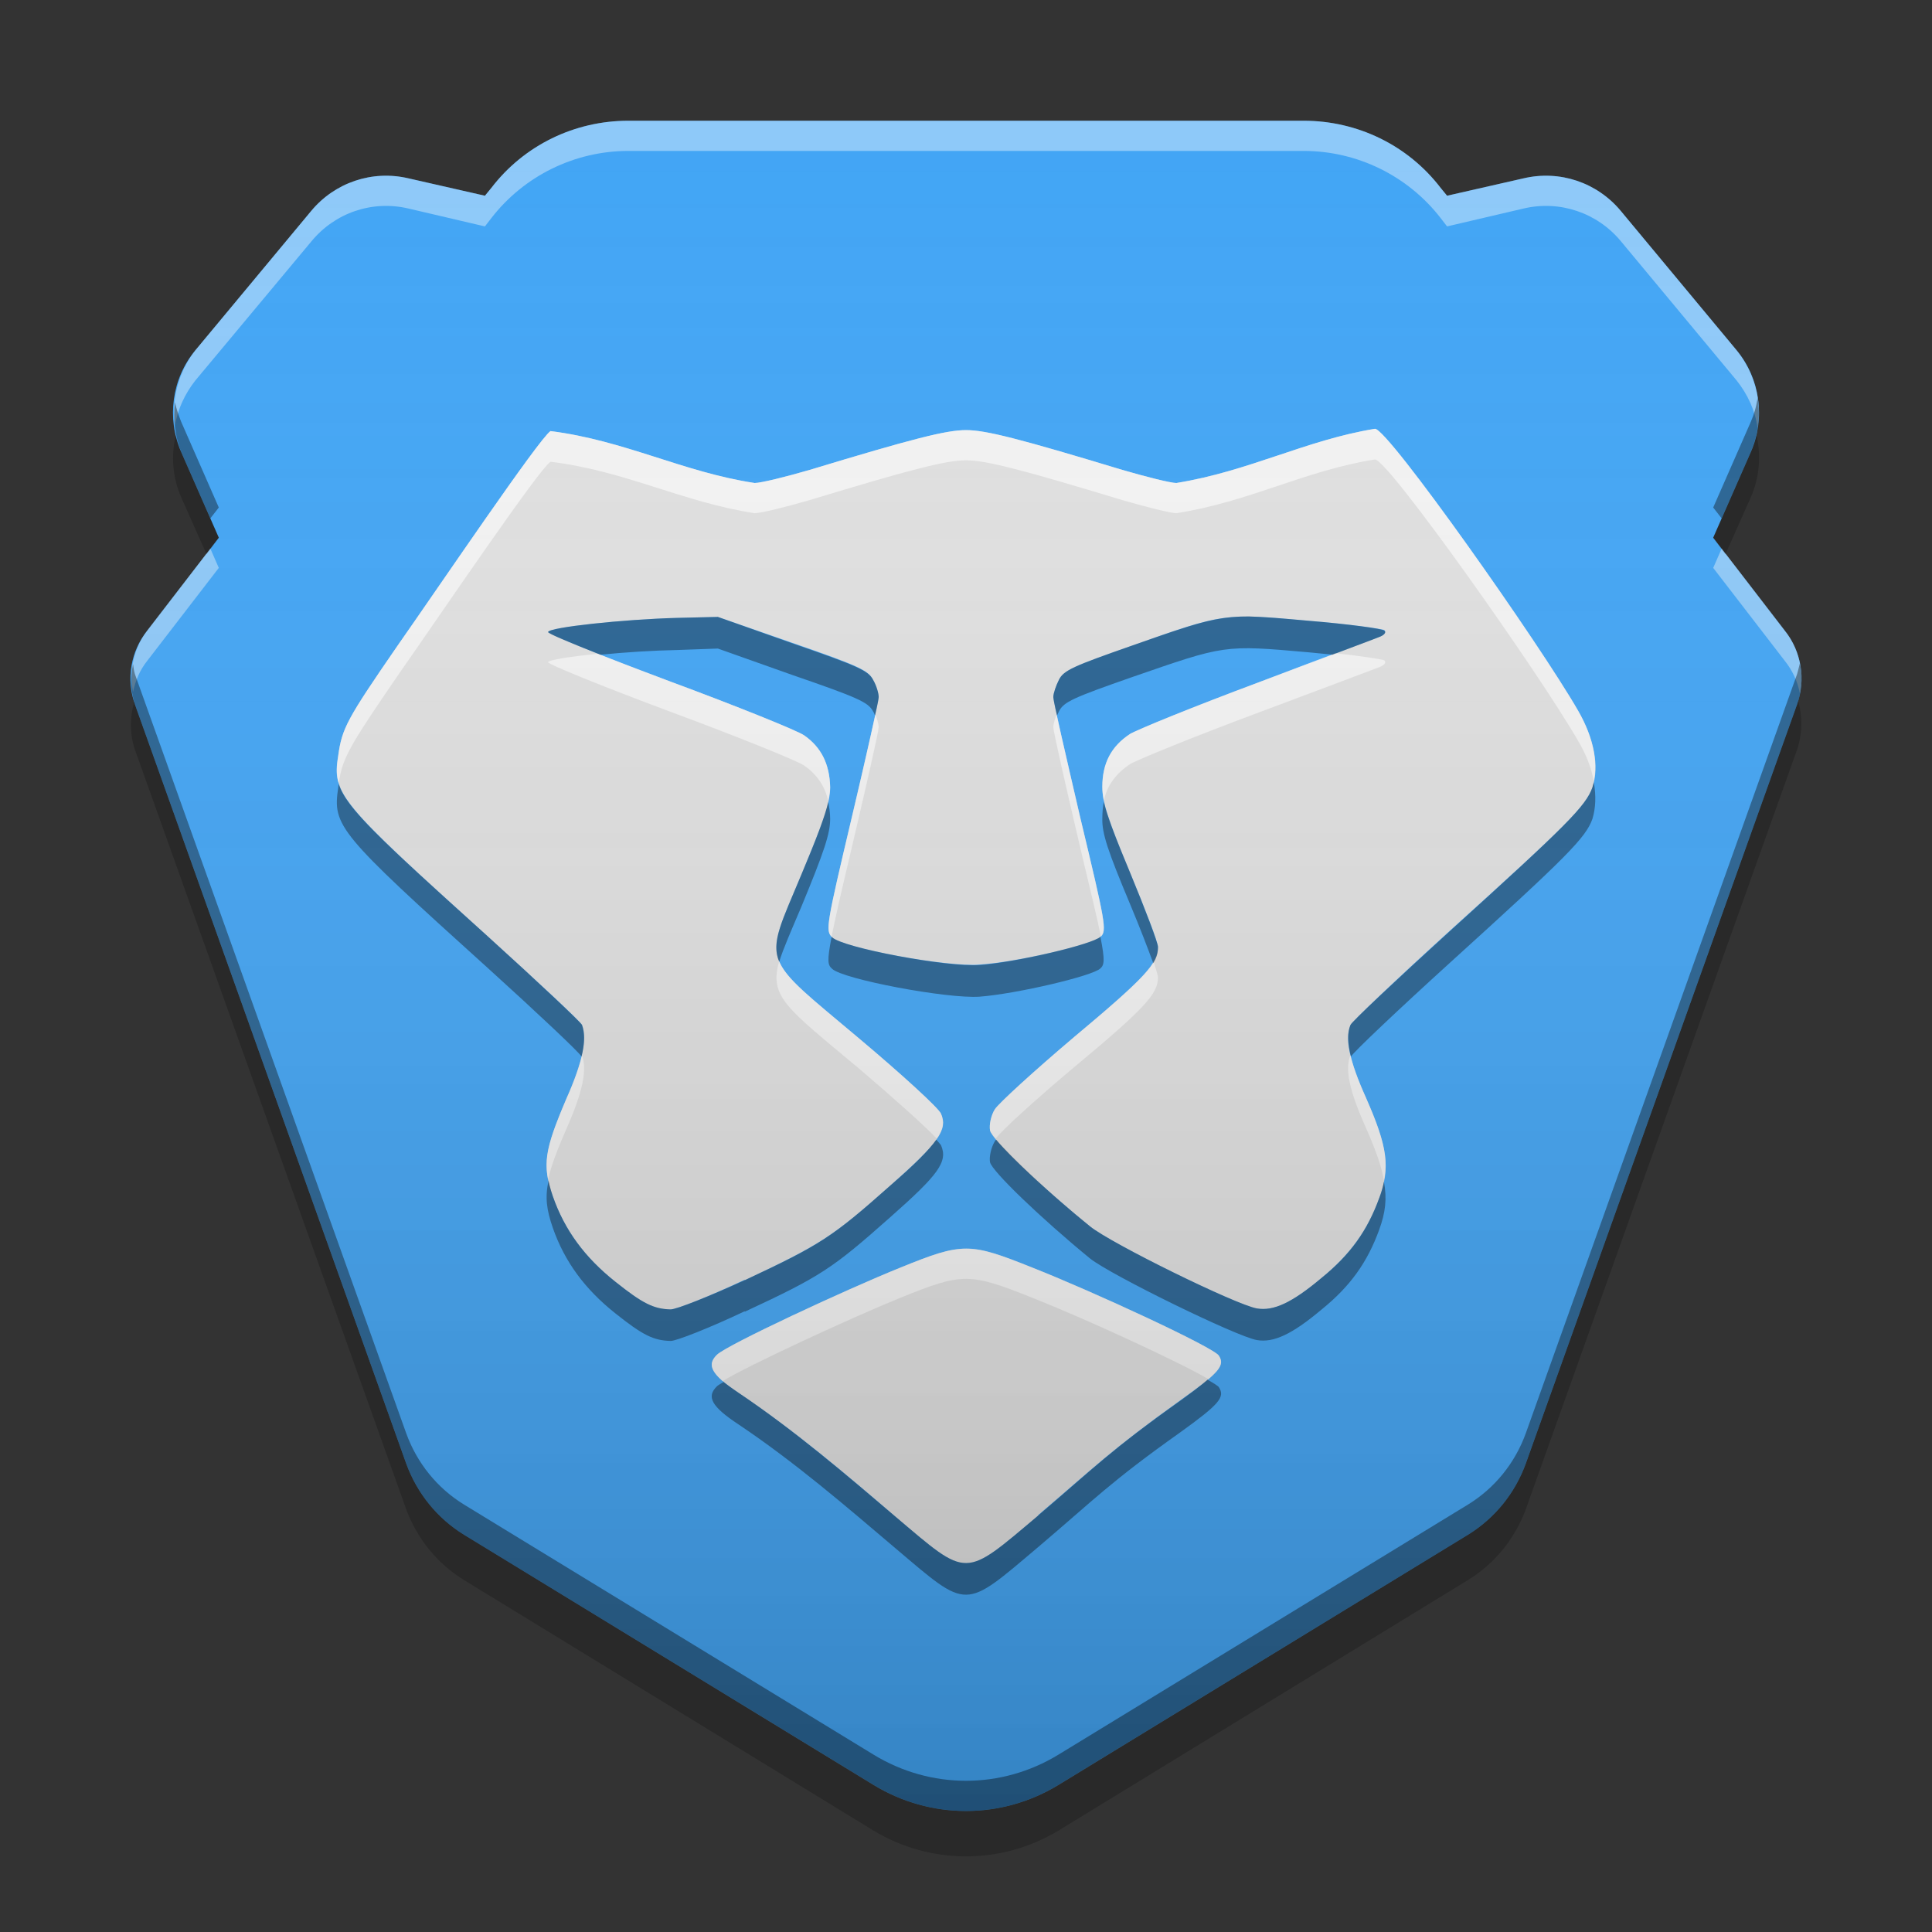 
<svg xmlns="http://www.w3.org/2000/svg" xmlns:xlink="http://www.w3.org/1999/xlink" width="16" height="16" viewBox="0 0 16 16" version="1.1">
<rect x="0" y="0" width="16" height="16" fill="#333333" stroke="none"/>
<defs>
<linearGradient id="linear0" gradientUnits="userSpaceOnUse" x1="32" y1="60" x2="32" y2="4" gradientTransform="matrix(0.25,0,0,0.25,0,0)">
<stop offset="0" style="stop-color:rgb(0%,0%,0%);stop-opacity:0.2;"/>
<stop offset="1" style="stop-color:rgb(100%,100%,100%);stop-opacity:0;"/>
</linearGradient>
</defs>
<g id="surface1">
<path style=" stroke:none;fill-rule:nonzero;fill:rgb(25.882%,64.706%,96.078%);fill-opacity:1;" d="M 5.203 1 C 4.758 1 4.34 1.203 4.07 1.555 L 4.016 1.621 L 3.383 1.477 C 3.082 1.406 2.773 1.512 2.578 1.746 L 1.617 2.902 C 1.422 3.137 1.379 3.465 1.5 3.742 L 1.812 4.453 L 1.219 5.223 C 1.082 5.395 1.043 5.625 1.117 5.832 L 3.363 12.117 C 3.453 12.367 3.621 12.574 3.844 12.711 L 7.234 14.781 C 7.707 15.07 8.293 15.07 8.766 14.781 L 12.156 12.711 C 12.379 12.574 12.547 12.367 12.637 12.117 L 14.883 5.832 C 14.957 5.625 14.918 5.395 14.781 5.223 L 14.188 4.453 L 14.5 3.742 C 14.621 3.465 14.578 3.137 14.383 2.902 L 13.422 1.746 C 13.227 1.512 12.918 1.406 12.617 1.477 L 11.984 1.621 L 11.93 1.555 C 11.66 1.203 11.242 1 10.797 1 Z M 5.203 1 "/>
<path style=" stroke:none;fill-rule:nonzero;fill:rgb(87.843%,87.843%,87.843%);fill-opacity:1;" d="M 8.598 12.547 C 9.062 12.152 9.195 12.012 9.773 11.598 C 10.098 11.367 10.148 11.309 10.094 11.227 C 10.055 11.16 9.059 10.699 8.555 10.5 C 8.027 10.289 7.973 10.289 7.461 10.496 C 7.004 10.68 6.023 11.137 5.938 11.219 C 5.848 11.305 5.891 11.383 6.117 11.535 C 6.582 11.848 7 12.203 7.418 12.562 C 8.023 13.074 7.977 13.074 8.598 12.551 Z M 6.168 10.602 C 6.797 10.305 6.891 10.246 7.371 9.82 C 7.773 9.465 7.852 9.355 7.793 9.223 C 7.773 9.176 7.469 8.898 7.117 8.602 C 6.285 7.902 6.32 8.004 6.637 7.242 C 6.824 6.793 6.875 6.645 6.875 6.52 C 6.871 6.328 6.801 6.188 6.66 6.09 C 6.605 6.051 6.102 5.848 5.543 5.641 C 4.988 5.434 4.535 5.25 4.539 5.234 C 4.547 5.195 5.16 5.129 5.609 5.117 L 5.945 5.109 L 6.562 5.324 C 7.105 5.512 7.191 5.551 7.23 5.629 C 7.258 5.676 7.277 5.742 7.277 5.773 C 7.277 5.805 7.176 6.25 7.055 6.766 C 6.84 7.672 6.836 7.707 6.891 7.762 C 6.977 7.848 7.844 8.012 8.113 7.988 C 8.422 7.969 9.051 7.82 9.113 7.758 C 9.168 7.707 9.156 7.648 8.945 6.766 C 8.824 6.25 8.723 5.805 8.723 5.773 C 8.723 5.742 8.746 5.676 8.77 5.629 C 8.809 5.551 8.891 5.516 9.371 5.348 C 10.148 5.074 10.133 5.078 10.84 5.141 C 11.168 5.168 11.449 5.207 11.465 5.219 C 11.484 5.238 11.461 5.262 11.418 5.277 C 11.375 5.293 10.922 5.465 10.41 5.656 C 9.895 5.848 9.426 6.039 9.359 6.078 C 9.203 6.18 9.129 6.32 9.129 6.516 C 9.129 6.641 9.176 6.789 9.359 7.227 C 9.484 7.527 9.59 7.805 9.59 7.84 C 9.59 7.98 9.484 8.094 8.898 8.586 C 8.566 8.867 8.266 9.141 8.238 9.188 C 8.207 9.238 8.191 9.316 8.199 9.363 C 8.215 9.438 8.617 9.824 9.027 10.156 C 9.199 10.297 10.242 10.809 10.41 10.836 C 10.547 10.859 10.699 10.789 10.941 10.586 C 11.184 10.387 11.324 10.191 11.422 9.922 C 11.516 9.668 11.492 9.5 11.312 9.09 C 11.172 8.777 11.137 8.605 11.184 8.488 C 11.195 8.461 11.566 8.109 12.008 7.707 C 12.977 6.832 13.133 6.676 13.188 6.52 C 13.246 6.348 13.203 6.117 13.07 5.887 C 12.754 5.336 11.496 3.551 11.387 3.551 C 10.812 3.645 10.348 3.902 9.742 4 C 9.695 4 9.492 3.949 9.293 3.891 C 8.441 3.633 8.164 3.562 8 3.562 C 7.836 3.562 7.559 3.633 6.707 3.891 C 6.508 3.949 6.301 4 6.25 4 C 5.656 3.91 5.176 3.648 4.559 3.57 C 4.461 3.637 3.645 4.844 3.289 5.352 C 2.875 5.953 2.832 6.031 2.801 6.258 C 2.754 6.578 2.797 6.633 4.039 7.754 C 4.457 8.133 4.809 8.461 4.82 8.488 C 4.863 8.605 4.828 8.785 4.691 9.098 C 4.508 9.527 4.488 9.645 4.578 9.906 C 4.676 10.188 4.844 10.414 5.094 10.613 C 5.324 10.797 5.414 10.84 5.551 10.844 C 5.602 10.844 5.879 10.734 6.168 10.598 Z M 6.168 10.602 "/>
<path style=" stroke:none;fill-rule:nonzero;fill:rgb(100%,100%,100%);fill-opacity:0.4;" d="M 5.203 1 C 4.758 1 4.34 1.203 4.07 1.555 L 4.016 1.621 L 3.383 1.477 C 3.082 1.406 2.773 1.512 2.578 1.746 L 1.617 2.902 C 1.48 3.078 1.418 3.301 1.449 3.523 C 1.473 3.387 1.531 3.262 1.617 3.152 L 2.578 2 C 2.773 1.762 3.082 1.656 3.383 1.727 L 4.016 1.875 L 4.07 1.805 C 4.34 1.457 4.758 1.25 5.203 1.25 L 10.797 1.25 C 11.242 1.25 11.66 1.457 11.93 1.805 L 11.984 1.875 L 12.617 1.727 C 12.918 1.656 13.227 1.762 13.422 1.996 L 14.383 3.152 C 14.473 3.266 14.535 3.398 14.555 3.543 C 14.594 3.312 14.527 3.082 14.383 2.902 L 13.422 1.746 C 13.227 1.512 12.918 1.406 12.617 1.477 L 11.984 1.621 L 11.93 1.555 C 11.66 1.203 11.242 1 10.797 1 Z M 1.742 4.543 L 1.219 5.223 C 1.109 5.367 1.066 5.551 1.102 5.73 C 1.121 5.637 1.16 5.547 1.219 5.473 L 1.812 4.703 Z M 14.258 4.543 L 14.188 4.703 L 14.781 5.473 C 14.844 5.551 14.887 5.645 14.906 5.742 C 14.941 5.559 14.898 5.367 14.781 5.223 Z M 14.258 4.543 "/>
<path style=" stroke:none;fill-rule:nonzero;fill:rgb(0%,0%,0%);fill-opacity:0.4;" d="M 14.555 3.293 C 14.547 3.363 14.527 3.43 14.5 3.492 L 14.188 4.203 L 14.258 4.293 L 14.5 3.742 C 14.559 3.602 14.582 3.445 14.555 3.293 Z M 1.449 3.332 C 1.434 3.473 1.449 3.613 1.5 3.742 L 1.742 4.293 L 1.812 4.203 L 1.5 3.492 C 1.48 3.441 1.461 3.387 1.449 3.332 Z M 14.906 5.492 C 14.898 5.523 14.891 5.555 14.883 5.582 L 12.637 11.867 C 12.547 12.117 12.379 12.324 12.156 12.461 L 8.766 14.531 C 8.293 14.82 7.707 14.82 7.234 14.531 L 3.844 12.461 C 3.621 12.324 3.453 12.117 3.363 11.867 L 1.117 5.582 C 1.109 5.555 1.105 5.527 1.102 5.5 C 1.078 5.609 1.082 5.727 1.117 5.832 L 3.363 12.117 C 3.453 12.367 3.621 12.574 3.844 12.711 L 7.234 14.781 C 7.707 15.07 8.293 15.07 8.766 14.781 L 12.156 12.711 C 12.379 12.574 12.547 12.367 12.637 12.117 L 14.883 5.832 C 14.922 5.723 14.93 5.605 14.906 5.492 Z M 14.906 5.492 "/>
<path style=" stroke:none;fill-rule:nonzero;fill:rgb(0%,0%,0%);fill-opacity:0.2;" d="M 1.457 3.602 C 1.414 3.773 1.43 3.957 1.5 4.117 L 1.711 4.59 L 1.812 4.453 L 1.5 3.746 C 1.48 3.699 1.469 3.652 1.457 3.602 Z M 14.547 3.605 C 14.535 3.652 14.52 3.699 14.5 3.746 L 14.188 4.453 L 14.289 4.59 L 14.5 4.117 C 14.57 3.957 14.586 3.777 14.547 3.605 Z M 14.891 5.805 C 14.887 5.816 14.887 5.824 14.883 5.836 L 12.637 12.121 C 12.547 12.367 12.379 12.574 12.156 12.711 L 8.766 14.785 C 8.293 15.07 7.707 15.07 7.234 14.785 L 3.844 12.711 C 3.621 12.574 3.453 12.367 3.363 12.121 L 1.117 5.836 C 1.117 5.824 1.113 5.816 1.113 5.809 C 1.074 5.938 1.074 6.078 1.117 6.207 L 3.363 12.496 C 3.453 12.742 3.621 12.949 3.844 13.086 L 7.234 15.16 C 7.707 15.445 8.293 15.445 8.766 15.16 L 12.156 13.086 C 12.379 12.949 12.547 12.742 12.637 12.496 L 14.883 6.207 C 14.926 6.078 14.93 5.938 14.891 5.805 Z M 14.891 5.805 "/>
<path style=" stroke:none;fill-rule:nonzero;fill:rgb(100%,100%,100%);fill-opacity:0.6;" d="M 11.387 3.551 C 10.812 3.645 10.348 3.902 9.742 4 C 9.695 4 9.492 3.949 9.293 3.891 C 8.441 3.633 8.164 3.562 8 3.562 C 7.836 3.562 7.559 3.633 6.707 3.891 C 6.508 3.949 6.301 4 6.25 4 C 5.656 3.91 5.176 3.648 4.559 3.57 C 4.461 3.637 3.645 4.844 3.289 5.352 C 2.875 5.953 2.832 6.031 2.801 6.258 C 2.785 6.348 2.781 6.414 2.805 6.488 C 2.836 6.277 2.891 6.184 3.289 5.602 C 3.645 5.094 4.461 3.887 4.559 3.824 C 5.176 3.898 5.656 4.16 6.25 4.25 C 6.301 4.25 6.508 4.199 6.707 4.141 C 7.559 3.883 7.836 3.812 8 3.812 C 8.164 3.812 8.441 3.883 9.293 4.141 C 9.492 4.199 9.695 4.25 9.742 4.25 C 10.348 4.156 10.812 3.895 11.387 3.805 C 11.496 3.805 12.754 5.586 13.07 6.137 C 13.137 6.25 13.18 6.363 13.199 6.469 C 13.234 6.305 13.191 6.098 13.07 5.887 C 12.754 5.336 11.496 3.551 11.387 3.551 Z M 11.059 5.41 C 10.871 5.48 10.738 5.531 10.41 5.656 C 9.895 5.848 9.426 6.039 9.359 6.078 C 9.203 6.18 9.129 6.32 9.129 6.516 C 9.129 6.551 9.133 6.59 9.141 6.633 C 9.168 6.504 9.242 6.406 9.359 6.328 C 9.426 6.289 9.895 6.098 10.41 5.906 C 10.922 5.715 11.375 5.543 11.418 5.527 C 11.461 5.512 11.484 5.488 11.465 5.469 C 11.453 5.461 11.285 5.434 11.059 5.41 Z M 4.949 5.414 C 4.719 5.438 4.543 5.465 4.539 5.484 C 4.535 5.5 4.988 5.684 5.543 5.891 C 6.102 6.098 6.605 6.301 6.66 6.34 C 6.766 6.414 6.832 6.512 6.859 6.633 C 6.867 6.59 6.875 6.555 6.875 6.52 C 6.871 6.328 6.801 6.188 6.66 6.09 C 6.605 6.051 6.102 5.848 5.543 5.641 C 5.316 5.555 5.117 5.48 4.949 5.414 Z M 7.25 5.918 C 7.211 6.094 7.141 6.406 7.055 6.766 C 6.848 7.645 6.836 7.703 6.887 7.758 C 6.914 7.617 6.965 7.395 7.055 7.016 C 7.176 6.5 7.277 6.055 7.277 6.023 C 7.277 6 7.266 5.957 7.25 5.918 Z M 8.75 5.918 C 8.734 5.957 8.723 6 8.723 6.023 C 8.723 6.055 8.824 6.5 8.945 7.016 C 9.035 7.395 9.09 7.617 9.117 7.758 C 9.168 7.707 9.156 7.645 8.945 6.766 C 8.863 6.406 8.789 6.094 8.75 5.918 Z M 6.453 7.961 C 6.367 8.258 6.516 8.348 7.117 8.852 C 7.41 9.102 7.672 9.336 7.758 9.43 C 7.816 9.348 7.82 9.289 7.793 9.223 C 7.773 9.176 7.469 8.898 7.117 8.602 C 6.715 8.262 6.516 8.113 6.453 7.961 Z M 9.555 7.969 C 9.484 8.082 9.312 8.242 8.898 8.586 C 8.566 8.867 8.266 9.141 8.238 9.188 C 8.207 9.238 8.191 9.316 8.199 9.359 C 8.203 9.375 8.219 9.398 8.246 9.43 C 8.293 9.363 8.578 9.105 8.898 8.836 C 9.484 8.348 9.59 8.23 9.59 8.094 C 9.59 8.078 9.574 8.031 9.555 7.969 Z M 11.184 8.738 C 11.137 8.855 11.172 9.027 11.312 9.34 C 11.395 9.527 11.441 9.66 11.461 9.777 C 11.5 9.594 11.457 9.418 11.312 9.09 C 11.246 8.945 11.207 8.832 11.184 8.738 Z M 4.82 8.742 C 4.797 8.836 4.758 8.953 4.691 9.098 C 4.543 9.445 4.504 9.59 4.539 9.77 C 4.562 9.664 4.609 9.535 4.691 9.348 C 4.828 9.039 4.863 8.859 4.82 8.742 Z M 8.004 10.34 C 7.859 10.34 7.719 10.391 7.461 10.496 C 7.004 10.68 6.023 11.137 5.938 11.219 C 5.871 11.285 5.879 11.344 5.984 11.438 C 6.203 11.305 7.047 10.914 7.461 10.746 C 7.973 10.539 8.027 10.539 8.555 10.75 C 8.98 10.918 9.754 11.273 10.008 11.422 C 10.117 11.328 10.129 11.281 10.094 11.227 C 10.055 11.16 9.059 10.699 8.555 10.5 C 8.293 10.395 8.148 10.34 8.004 10.34 Z M 8.004 10.34 "/>
<path style=" stroke:none;fill-rule:nonzero;fill:rgb(0%,0%,0%);fill-opacity:0.4;" d="M 10.344 5.105 C 10.066 5.105 9.906 5.16 9.371 5.348 C 8.891 5.516 8.809 5.551 8.77 5.629 C 8.746 5.676 8.723 5.742 8.723 5.773 C 8.723 5.785 8.734 5.844 8.754 5.926 C 8.758 5.914 8.766 5.902 8.77 5.891 C 8.809 5.812 8.891 5.777 9.371 5.609 C 10.148 5.34 10.133 5.34 10.836 5.402 C 10.906 5.41 10.973 5.414 11.035 5.422 C 11.148 5.379 11.402 5.285 11.418 5.277 C 11.461 5.262 11.484 5.238 11.465 5.223 C 11.449 5.207 11.168 5.168 10.836 5.141 C 10.617 5.121 10.469 5.109 10.344 5.105 Z M 5.945 5.109 L 5.609 5.117 C 5.16 5.129 4.547 5.195 4.539 5.234 C 4.535 5.246 4.715 5.32 4.973 5.422 C 5.172 5.402 5.406 5.387 5.609 5.383 L 5.945 5.371 L 6.562 5.59 C 7.105 5.777 7.191 5.816 7.23 5.891 C 7.238 5.902 7.242 5.914 7.246 5.926 C 7.266 5.844 7.277 5.785 7.277 5.773 C 7.277 5.742 7.258 5.676 7.23 5.629 C 7.191 5.555 7.105 5.516 6.562 5.328 Z M 13.199 6.477 C 13.195 6.492 13.191 6.504 13.188 6.52 C 13.133 6.676 12.977 6.832 12.008 7.711 C 11.566 8.113 11.195 8.461 11.184 8.488 C 11.156 8.555 11.16 8.637 11.188 8.75 C 11.211 8.711 11.574 8.367 12.008 7.973 C 12.977 7.094 13.133 6.938 13.188 6.781 C 13.215 6.691 13.219 6.59 13.199 6.477 Z M 2.805 6.492 C 2.805 6.5 2.801 6.512 2.801 6.523 C 2.754 6.84 2.797 6.895 4.039 8.016 C 4.453 8.391 4.801 8.719 4.816 8.75 C 4.844 8.637 4.844 8.555 4.82 8.488 C 4.809 8.465 4.457 8.133 4.039 7.754 C 3.137 6.941 2.867 6.691 2.805 6.492 Z M 9.141 6.641 C 9.133 6.684 9.129 6.73 9.129 6.777 C 9.125 6.902 9.176 7.051 9.359 7.488 C 9.441 7.684 9.508 7.859 9.551 7.977 C 9.582 7.926 9.59 7.887 9.59 7.844 C 9.59 7.809 9.484 7.531 9.359 7.227 C 9.23 6.918 9.168 6.754 9.141 6.641 Z M 6.859 6.641 C 6.832 6.758 6.77 6.926 6.637 7.242 C 6.473 7.637 6.383 7.801 6.453 7.965 C 6.488 7.852 6.551 7.711 6.637 7.508 C 6.824 7.055 6.875 6.906 6.875 6.781 C 6.875 6.73 6.867 6.684 6.859 6.641 Z M 6.887 7.758 C 6.848 7.961 6.855 7.992 6.891 8.023 C 6.977 8.109 7.844 8.273 8.113 8.254 C 8.422 8.23 9.051 8.082 9.113 8.02 C 9.145 7.992 9.152 7.953 9.113 7.758 C 9.047 7.82 8.422 7.969 8.113 7.992 C 7.844 8.012 6.977 7.848 6.891 7.762 C 6.891 7.762 6.887 7.762 6.887 7.758 Z M 8.25 9.438 C 8.246 9.441 8.238 9.449 8.238 9.453 C 8.207 9.504 8.191 9.582 8.199 9.625 C 8.215 9.699 8.617 10.086 9.027 10.422 C 9.199 10.559 10.242 11.07 10.41 11.098 C 10.547 11.121 10.699 11.051 10.941 10.848 C 11.184 10.652 11.324 10.453 11.422 10.184 C 11.473 10.043 11.488 9.93 11.461 9.785 C 11.453 9.828 11.441 9.875 11.422 9.922 C 11.324 10.191 11.184 10.391 10.941 10.586 C 10.699 10.789 10.547 10.859 10.41 10.836 C 10.242 10.809 9.199 10.297 9.027 10.156 C 8.695 9.887 8.371 9.582 8.25 9.438 Z M 7.754 9.438 C 7.691 9.527 7.574 9.645 7.371 9.82 C 6.891 10.246 6.797 10.309 6.168 10.602 C 5.879 10.734 5.602 10.844 5.555 10.844 C 5.414 10.84 5.324 10.797 5.094 10.613 C 4.844 10.414 4.676 10.188 4.578 9.906 C 4.562 9.859 4.551 9.816 4.543 9.777 C 4.512 9.918 4.527 10.02 4.578 10.168 C 4.676 10.449 4.844 10.676 5.094 10.875 C 5.324 11.059 5.414 11.102 5.555 11.105 C 5.602 11.105 5.879 10.996 6.168 10.859 L 6.168 10.863 C 6.797 10.57 6.891 10.508 7.371 10.082 C 7.773 9.727 7.852 9.621 7.793 9.484 C 7.789 9.477 7.773 9.461 7.754 9.438 Z M 10 11.426 C 9.949 11.473 9.875 11.527 9.773 11.602 C 9.195 12.012 9.062 12.156 8.598 12.551 C 7.977 13.074 8.023 13.074 7.418 12.562 C 7 12.207 6.582 11.848 6.117 11.535 C 6.066 11.5 6.027 11.473 5.992 11.445 C 5.965 11.461 5.945 11.473 5.938 11.48 C 5.848 11.566 5.891 11.648 6.117 11.797 C 6.582 12.109 7 12.469 7.418 12.824 C 8.023 13.336 7.977 13.336 8.598 12.812 C 9.062 12.418 9.195 12.273 9.773 11.863 C 10.098 11.629 10.148 11.57 10.094 11.488 C 10.09 11.48 10.055 11.457 10 11.426 Z M 10 11.426 "/>
<path style=" stroke:none;fill-rule:nonzero;fill:url(#linear0);" d="M 5.203 1 C 4.758 1 4.34 1.203 4.07 1.555 L 4.016 1.621 L 3.383 1.477 C 3.082 1.406 2.773 1.512 2.578 1.746 L 1.617 2.902 C 1.422 3.137 1.379 3.465 1.5 3.742 L 1.812 4.453 L 1.219 5.223 C 1.082 5.395 1.043 5.625 1.117 5.832 L 3.363 12.117 C 3.453 12.367 3.621 12.574 3.844 12.711 L 7.234 14.781 C 7.707 15.07 8.293 15.07 8.766 14.781 L 12.156 12.711 C 12.379 12.574 12.547 12.367 12.637 12.117 L 14.883 5.832 C 14.957 5.625 14.918 5.395 14.781 5.223 L 14.188 4.453 L 14.5 3.742 C 14.621 3.465 14.578 3.137 14.383 2.902 L 13.422 1.746 C 13.227 1.512 12.918 1.406 12.617 1.477 L 11.984 1.621 L 11.93 1.555 C 11.66 1.203 11.242 1 10.797 1 Z M 5.203 1 "/>
</g>
</svg>
